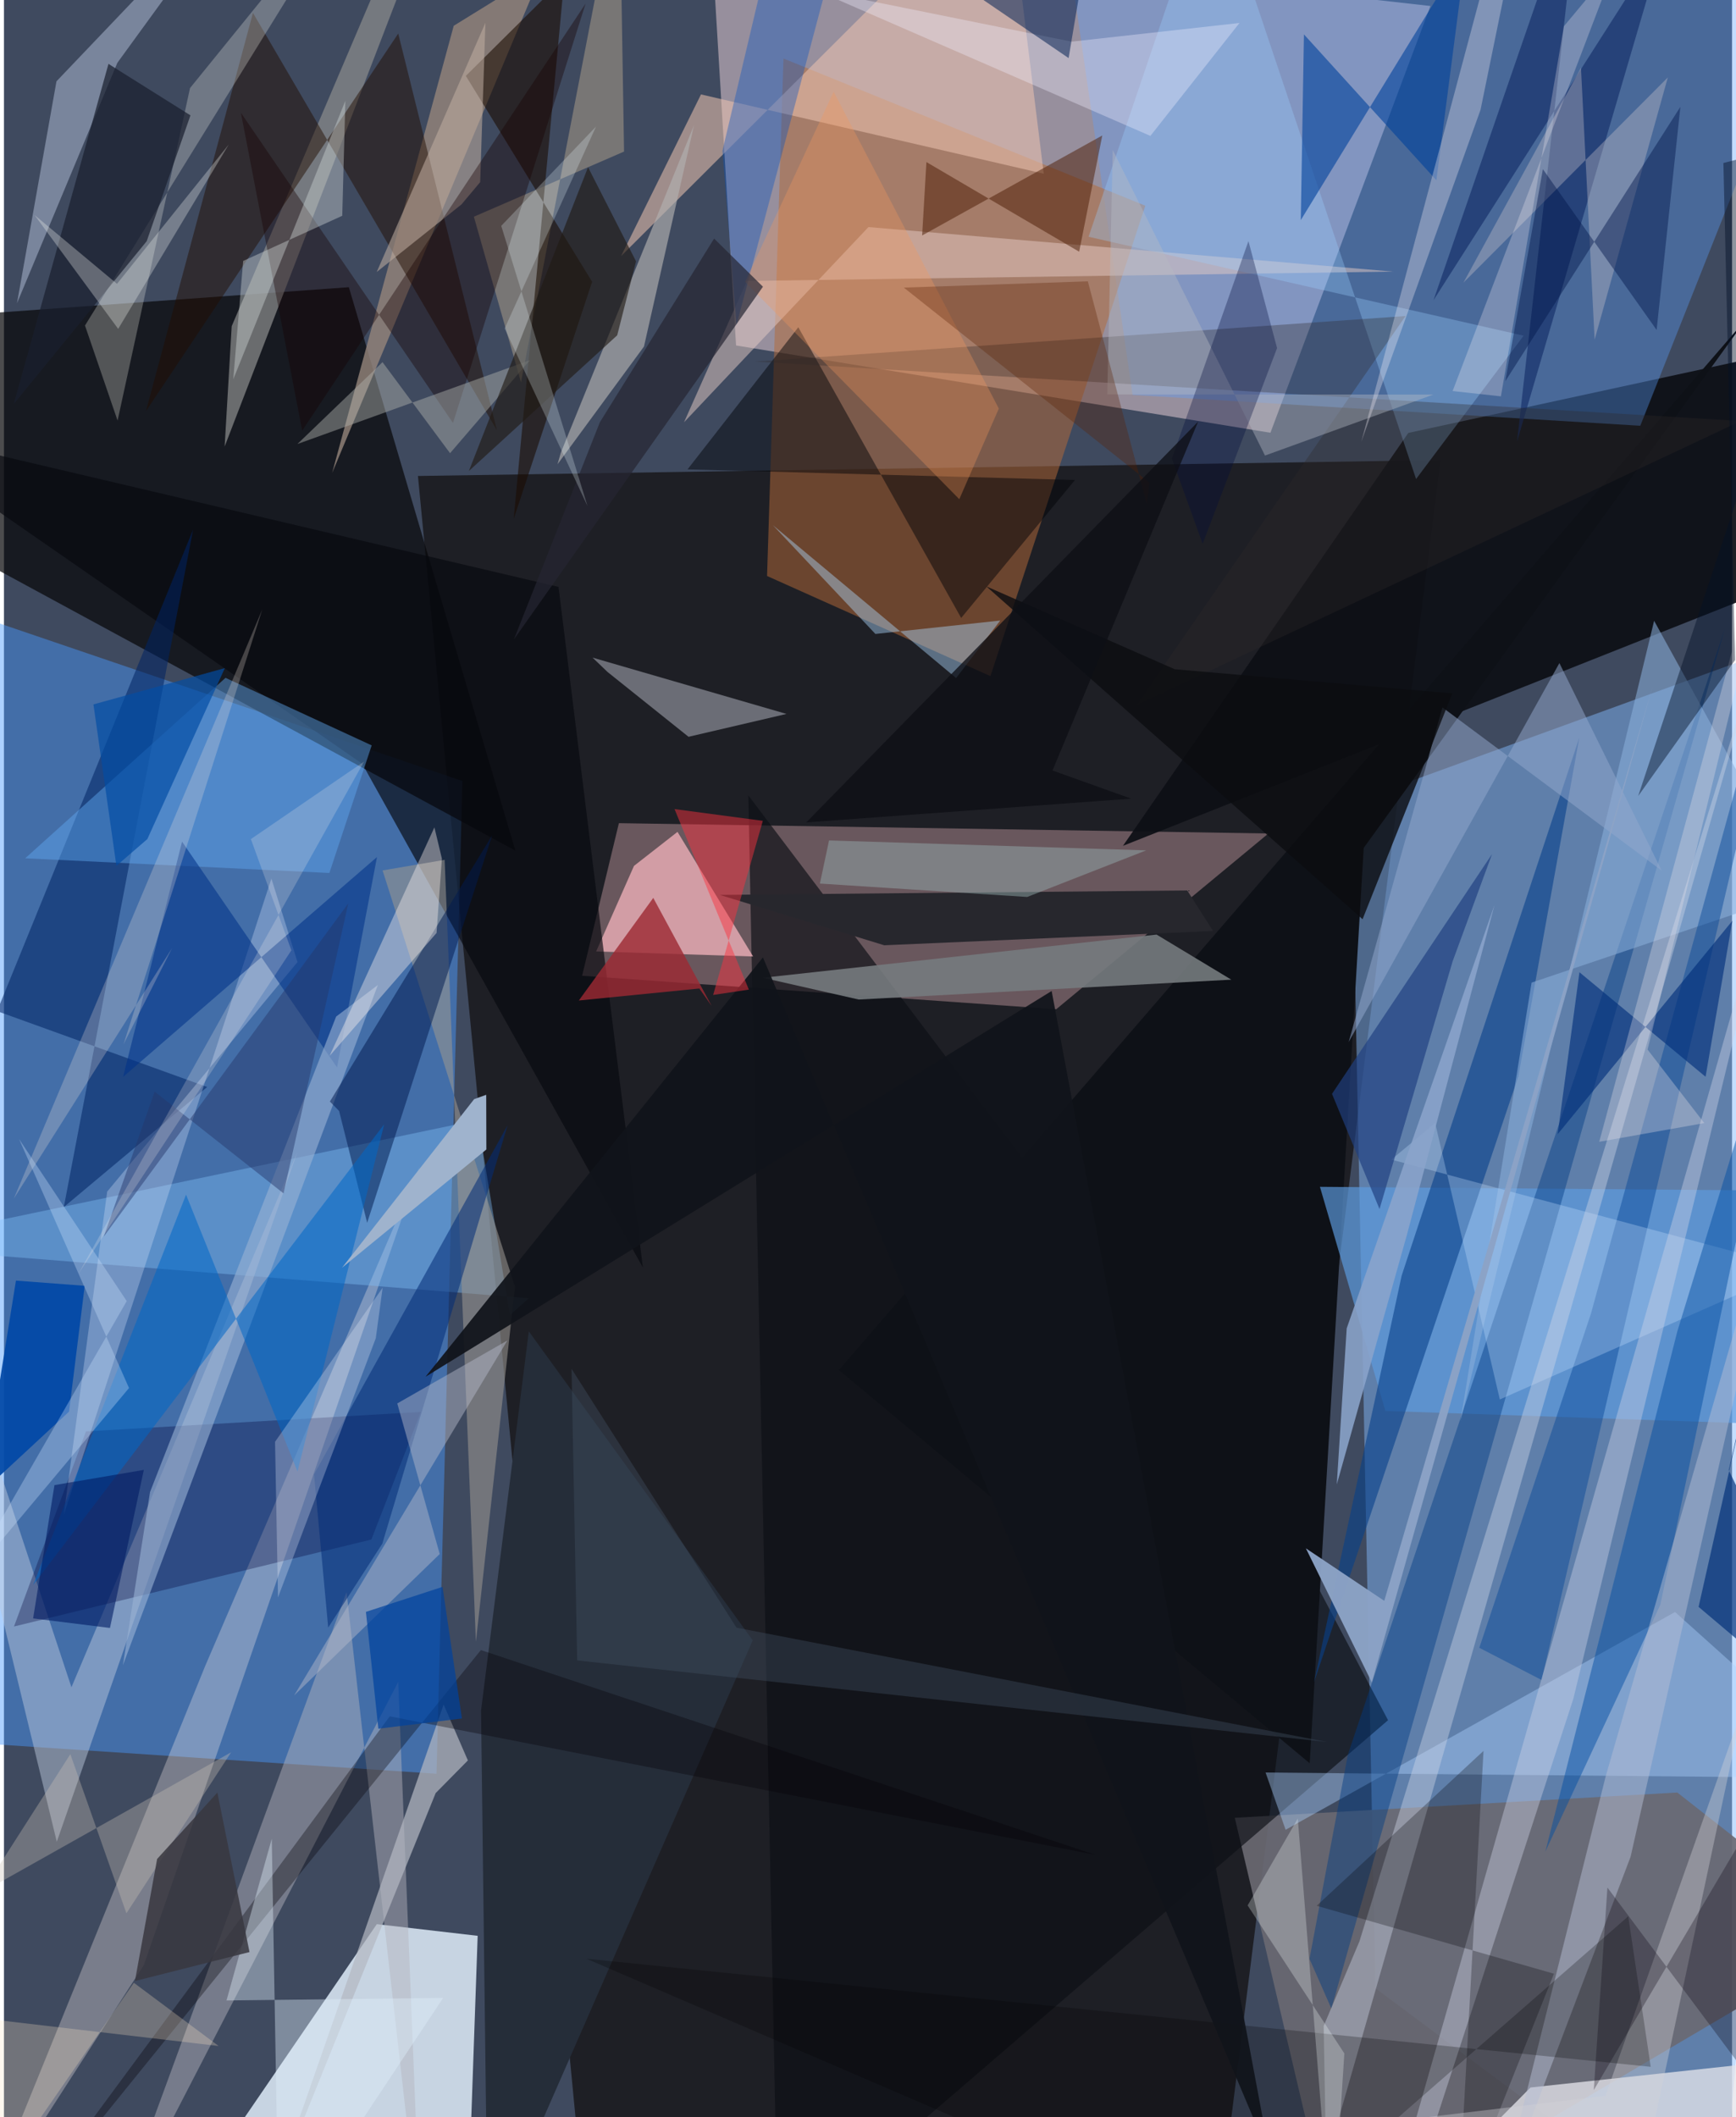 <svg xmlns="http://www.w3.org/2000/svg" width="228" height="278" viewBox="0 0 836 1024"><path fill="#3f4a5f" d="M0 0h836v1024H0z"/><path fill="#fbdee3" fill-opacity=".467" d="M612.683 209.311l-258.513-42.22-12.293-203.347L690.085 2.907z"/><path fill="#1b1b1f" fill-opacity=".902" d="M200.276 230.215l494.692-7.682-108.676 860.943-305.352-13.107z"/><path fill="#84b9fc" fill-opacity=".475" d="M898 298.793l-246.074 89.408 11.56 573.421L830.187 1086z"/><path fill="#4a9bff" fill-opacity=".455" d="M-62 281.165l52.664 562.17 218.58 14.561 12.558-480.13z"/><path fill="#ddebf8" fill-opacity=".859" d="M180.372 930.632l48.795 5.654L223.92 1086l-127.1-33.197z"/><path fill="#07080b" fill-opacity=".722" d="M-58.612 155.21L-62 243.675 247.4 411.42l-80.545-272.513z"/><path fill="#ffc6cc" fill-opacity=".333" d="M611.706 403.132l-314.218-4.996-17.795 73.809 229.359 16.188z"/><path fill="#0d1016" fill-opacity=".933" d="M679.386 209.395L898 161.978V267.66L541.34 409.1z"/><path fill="#5da1ff" fill-opacity=".361" d="M545.987 191.006l245.62 14.922L898-62 514.052-28.837z"/><path fill="#b36a3a" fill-opacity=".514" d="M477.229 327.016L552.16 99.508 377.103 28.296l-7.936 250.291z"/><path fill="#6a6972" fill-opacity=".914" d="M644.182 1086L898 936.42l-88.486-69.443-214.075 12.234z"/><path fill="#0d1016" fill-opacity=".663" d="M360.096 384.673l243.07 321.43 66.418 125.899L374.43 1086z"/><path fill="#ffbac3" fill-opacity=".702" d="M325.843 402.347l36.592 60.273-75.952-2.44 18.306-41.38z"/><path fill="#f6ede8" fill-opacity=".318" d="M67.712 950.376l-78.852 122.25L97.299 805.901l103.888-241.79z"/><path fill="#ecc2ae" fill-opacity=".557" d="M298.542 123.856l38.666-78.188 165.81 38.347L484.917-62z"/><path fill="#0e1117" d="M631.698 852.853L657.812 410.1l185.49-256.356-439.377 508.872z"/><path fill="#e4e4eb" fill-opacity=".765" d="M843.683 998.301L898 1075.945 662.792 1086l75.713-76.358z"/><path fill="#80bff8" fill-opacity=".404" d="M229.196 541.688L-62 602.665l315.945 25.252-9.166 8.174z"/><path fill="#b5b5bc" fill-opacity=".467" d="M190.738 813.46L49.964 1086l115.778-315.938L201.693 1086z"/><path fill="#5c9bde" fill-opacity=".678" d="M838.08 688.244l-169.776-5.823-31.673-108.4 227.098 1.863z"/><path fill="#94857b" fill-opacity=".808" d="M338.233-62l-66.53 21.031-112.91 269.649L217.59 12.465z"/><path fill="#07090e" fill-opacity=".655" d="M309.086 613.043l-40.802-329.175L-62 206.215l235.35 163.224z"/><path fill="#252d39" d="M362.231 793.373L234.027 1086l-3.224-258.64 23.103-183.44z"/><path fill="#8a8b8b" fill-opacity=".729" d="M110.178 157.76L203.801-62l-4.52 37.477-92.516 240.502z"/><path fill="#002363" fill-opacity=".549" d="M98.313 525.742L28.96 583.81l62.525-327.632-94.821 232.865z"/><path fill="#abd1fe" fill-opacity=".416" d="M610.329 857.303L898 860.053l-89.588-80.38-188.385 105.33z"/><path fill="#bac6da" fill-opacity=".49" d="M142.01 557.01L25.559 890.792-62 530.153l94.648 285.915z"/><path fill="#000036" fill-opacity=".314" d="M177.748 744.61L4.858 786.678l34.806-94.361 162.019-9.421z"/><path fill="#dce1ed" fill-opacity=".404" d="M284.765 318.073l7.176 6.89 39.234 31.403 47.384-11.065z"/><path fill="#767b7e" fill-opacity=".894" d="M413.507 483.439l-46.398-10.528 190.495-20.89 36.155 21.81z"/><path fill="#07408a" fill-opacity=".596" d="M762.118 356.703l-29.515 163.984-98.833 292.908 42.417-196.69z"/><path fill="#210e00" fill-opacity=".486" d="M190.739 16.226L68.698 198.843 120.45 6.22l118.033 201.917z"/><path fill="#28282e" fill-opacity=".996" d="M425.862 457.196l159.068-6.927-12.498-19.595-226.164 2.163z"/><path fill="#5fa7ef" fill-opacity=".455" d="M10.267 415.124l96.923-87.275 70.712 32.667-20.47 61.715z"/><path fill="#010308" fill-opacity=".478" d="M384.286 158.28l78.788 140.606 55.053-66.733-187.43-5.125z"/><path fill="#9eaac2" fill-opacity=".612" d="M54.857 30.394L122.054-62 25.404 39.335 6.305 146.677z"/><path fill="#003b83" fill-opacity=".443" d="M631.584 947.435l18.566-98.77 182.37-544.602-190.356 667.403z"/><path fill="#102963" fill-opacity=".604" d="M763.046-62L731.99 213.584l71.555-243.76L691.586 145.17z"/><path fill="#999690" fill-opacity=".576" d="M183.166 420.997l30.026-5.125 15.118 378.211 18.906-171.695z"/><path fill="#e4cac3" fill-opacity=".506" d="M328.993 204.249l89.222-94.42 253.75 21.528-312.547 4.55z"/><path fill="#8aaeda" fill-opacity=".569" d="M798.302 300.246l72 130.71-131.277 44.296-34.417 212.182z"/><path fill="#c7b192" fill-opacity=".424" d="M299.99 73.308l-72.657 31.508 22.795 80.09L297.758-62z"/><path fill="#f9f7ee" fill-opacity=".267" d="M54.966 203.434L90.013 42.602 174.885-62 39.2 157.448z"/><path fill="#9bd0ff" fill-opacity=".325" d="M584.507-62l98.633 293.679 52.027-69.318-210.462-47.845z"/><path fill="#00419c" fill-opacity=".6" d="M628.897 16.632l-1.528 89.828 80.026-130.603-14.43 111.34z"/><path fill="#1a0c01" fill-opacity=".58" d="M223.444 36.703l47.684-47.296-24.535 261.576 37.945-114.705z"/><path fill="#d2e0f6" fill-opacity=".329" d="M142.007 465.329l-92.07 111.006-21.019 156.35 100.464-307.748z"/><path fill="#b1b0b0" fill-opacity=".655" d="M333.842 60.496l-64.436 158.417-1.606 5.64 41.825-56.946z"/><path fill="#003288" fill-opacity=".565" d="M180.467 414.507L57.64 520.861l28.513-113.79 74.978 109.196z"/><path fill="#2f282a" fill-opacity=".329" d="M547.827 341.127l292.4-137.5-476.796-28.748 314.604-22.018z"/><path fill="#004396" fill-opacity=".435" d="M743.872 812.557l141.1-603.041-117.279 426-53.958 161.463z"/><path fill="#c6e1ff" fill-opacity=".302" d="M692.374 543.222l-21.19 17.624 195.947 52.629-143.475 63.392z"/><path fill="#004da2" fill-opacity=".471" d="M801.324 776.14L745.67 895.577l63.854-251.642 60.322-196.66z"/><path fill="#99b2d4" fill-opacity=".604" d="M160.7 491.68L70.68 721.615l-13.137 83.788L180.885 476.41z"/><path fill="#001a4e" fill-opacity=".514" d="M236.177 404l-60.465 187.42-13.587-54.1-4.445-4.541z"/><path fill="#cfd7e8" fill-opacity=".412" d="M639.635 1045.884l216.37-754.581-200.238 647.61-17.324 40.982z"/><path fill="#bfaea1" fill-opacity=".553" d="M232.911 11.048l-52.587 120.515L221.32 98.89l9.06-10.8z"/><path fill="#0653c0" fill-opacity=".369" d="M354.399 157.09l-6.832-84.119L379.505-62l25.133 30.053z"/><path fill="#204081" fill-opacity=".678" d="M719.895 413.072l-77.42 115.988 22.983 55.72 35.39-119.872z"/><path fill="#b5bed4" fill-opacity=".49" d="M786.923 898.044l-64.046 168.685 52.036-207.752 95.491-330.471z"/><path fill="#d7ced0" fill-opacity=".333" d="M804.938 37.435L706.03 136.74l56.887-103.95 6.599 131.506z"/><path fill="#0168c6" fill-opacity=".545" d="M183.94 543.795L14.092 766.652 88.09 577.807l53.92 133.912z"/><path fill="#012f7b" fill-opacity=".631" d="M823.19 520.79l-61.016-50.55-10.531 78.32 84.51-103.21z"/><path fill="#cfd3e6" fill-opacity=".408" d="M862.533 396.328l-181.505 635.67 3.46 18.938 74.709-229.204z"/><path fill="#92a8cd" fill-opacity=".514" d="M695.9 342.152l-45.37 161.866 101.954-183.31 49.455 100.345z"/><path fill="#acd7fa" fill-opacity=".439" d="M421.58 306.619l-49.57-52.593 88.619 73.916 21.342-27.805z"/><path fill="#4c1c04" fill-opacity=".506" d="M444.184 113.89l2.078-35.5 73.89 43.355 11.182-56.216z"/><path fill="#8ca3c6" fill-opacity=".961" d="M661.743 813.75l-31.911-64.877 37.921 25.392 129.788-442.193z"/><path fill="#b3b7c1" fill-opacity=".714" d="M224.436 851.463L212.7 824.452l-84.054 240.89 80.2-198.086z"/><path fill="#001649" fill-opacity=".439" d="M744.485 81.81l-18.19 102.59 84.709-132.717-11.49 107.907z"/><path fill="#000004" fill-opacity=".267" d="M703.445 1070.998l12.326-224.164-80.728 74.922 114.806 32.862z"/><path fill="#160100" fill-opacity=".376" d="M217.227 204.571L114.62 54.532l29.66 153.772L281.38 1.736z"/><path fill="#191f2f" fill-opacity=".718" d="M50.565 30.896L90.218 55.79 69.05 116.662 4.754 195.364z"/><path fill="#8ba4cb" fill-opacity=".871" d="M678.706 597.258l-33.927 120.738 4.805-75.532 71.527-204.84z"/><path fill="#0349a7" fill-opacity=".933" d="M39.076 621.897L5.8 619.38l-16.48 102.47 42.177-39.103z"/><path fill="#b4b9c3" fill-opacity=".416" d="M533.748 190.771l157.773.06-81.464 29.503L536.4 72.543z"/><path fill="#fff6ef" fill-opacity=".388" d="M157.52 510.723l50.72-110.552 3.625 15.12-2.588 35.95z"/><path fill="#adafaa" fill-opacity=".463" d="M254.45 174.216l-38.644 44.98-32.667-44.041-41.172 39.602z"/><path fill="#fae8e1" fill-opacity=".247" d="M4.774 579.713L124.96 294.794l-67.126 210.3 23.482-46.512z"/><path fill="#022c76" fill-opacity=".549" d="M183.038 746.623l60.605-202.404-93.641 168.886 6.86 74.098z"/><path fill="#b6bacc" fill-opacity=".463" d="M243.54 648.348l-103.176 171.7 70.448-68.428-20.546-72.823z"/><path fill="#f0f6ff" fill-opacity=".275" d="M131.145 697.353l52.047-74.517-3.307 24.418-47.31 125.36z"/><path fill="#9fb3cd" d="M227.463 531.616l-63.896 81.528 69.801-57.182-.07-26.441z"/><path fill="#d4d2d7" fill-opacity=".38" d="M841.076 826.222l-51.155 239.991-260.743-23.126 245.557-29.404z"/><path fill="#f4985c" fill-opacity=".318" d="M358.53 136.333l103.636 105.105 19.12-43.832L401.393 44.35z"/><path fill="#252633" fill-opacity=".702" d="M367.18 138.673l-23.623-23.277-55.28 88.841L246.7 309.26z"/><path fill-opacity=".243" d="M603.69 1086l182.083-159.14 10.884 72.787-514.909-52.295z"/><path fill="#9d2a33" fill-opacity=".804" d="M342.367 486.533l-5.947-8.43-58.306 5.8 36.006-49.618z"/><path fill="#d2dada" fill-opacity=".4" d="M165.153 48.753l-54.215 134.685 4.782-57.238 47.937-21.834z"/><path fill="#040006" fill-opacity=".337" d="M230.717 798.082l297.312 99.062-341.382-67.026L-2.271 1086z"/><path fill="#0c0d11" fill-opacity=".808" d="M700.688 335.36l-43.43 109.242-182.02-160.996 91.135 40.075z"/><path fill="#e2effc" fill-opacity=".392" d="M129.564 889.312l-21.912 78.243 104.813-1.224L133.02 1086z"/><path fill="#ede7f2" fill-opacity=".341" d="M737.875-62L714.331 53.112l-57.68 160.522L730.305-62z"/><path fill="#ccc3b8" fill-opacity=".345" d="M32.12 848.422l-42.769 66.869 120.542-67.767L59.25 925.39z"/><path fill="#11141a" fill-opacity=".929" d="M203.934 665.9l302.907-186.597 105.707 564.364-245.38-580.612z"/><path fill="#5c2201" fill-opacity=".322" d="M524.356 136.07l-89.035 3.028 118.871 94.359-1.323 10.314z"/><path fill="#f0eefe" fill-opacity=".353" d="M597.715 11.115l-43.108 54.616L392.447-4.9l124.05 25.049z"/><path fill="#393740" fill-opacity=".855" d="M118.787 944.141l-15.548-77.155-29.142 32.14-10.734 59.032z"/><path fill="#cbe1fe" fill-opacity=".329" d="M60.502 671.339l-80.76 96.457 79.654-138.504-52.094-78.398z"/><path fill="#e9e2e9" fill-opacity=".318" d="M771.744 552.245L898 85.905 795.138 507.651l27.432 35.543z"/><path fill="#0a2656" fill-opacity=".557" d="M515.047 28.094l-55.37-37.746-186.695-42.935 256.217-3.814z"/><path fill="#003079" fill-opacity=".675" d="M856.438 614.655l-22.03 96.419L898 843.347l-78.187-66.16z"/><path fill="#000c3c" fill-opacity=".329" d="M565.013 221.791l37.035-105.174 13.85 51.733-36.008 94.688z"/><path fill="#94aeaf" fill-opacity=".478" d="M399.153 406.492l-4.424 20.858 100.282 6.48 57.589-22.54z"/><path fill="#fa333f" fill-opacity=".478" d="M360.357 478.629l-17.266 2.594 24.028-84.216-42.716-5.68z"/><path fill="#08000f" fill-opacity=".286" d="M775.713 912.941l-6.605 97.954L898 792.332l-42.735 227.326z"/><path fill="#edefec" fill-opacity=".318" d="M54.685 137.284l54.087-67.43-53.516 89.223-40.461-55.07z"/><path fill="#425265" fill-opacity=".38" d="M354.39 787.252l285.819 55.32-362.902-39.487-2.727-141.038z"/><path fill="#fff5f7" fill-opacity=".263" d="M700.816 189.138l78.636-206.166-24.818 29.766-30.443 178.964z"/><path fill="#031128" fill-opacity=".443" d="M837.474 319.213l-46.883 65.791L898 61.802l-66.184 17.04z"/><path fill="#211a14" fill-opacity=".631" d="M296.674 162.17l9.114-35.777-23.217-45.51-57.664 146.933z"/><path fill="#f8fffe" fill-opacity=".267" d="M648.44 993.166l-46.786-71.58 24.263-42.028L642.493 1086z"/><path fill="#fce4c2" fill-opacity=".267" d="M4.86 1042.848L-62 970.164l165.848 19.415-41.007-30.576z"/><path fill="#25366a" fill-opacity=".467" d="M166.582 436.921L135.254 577.2l-62.352-49.223L48.3 598.064z"/><path fill="#00429e" fill-opacity=".71" d="M212.163 767.505l-37.058 12.102 6.019 56.51 40.427-4.955z"/><path fill="#024da5" fill-opacity=".682" d="M54.394 418.769l-11.103-78.082 63.565-17.544-37.495 82.7z"/><path fill="#fdf3ef" fill-opacity=".212" d="M139.045 459.624l-19.593-53.783 54.73-37.47-138.1 247.613z"/><path fill="#0e0f15" fill-opacity=".773" d="M388.16 397.762l157.186-11.477-38.09-13.617 70.446-168.736z"/><path fill="#eaf9fd" fill-opacity=".251" d="M242.21 158.885l44.2-97.65-45.838 48.01 41.704 135.452z"/><path fill="#001b63" fill-opacity=".596" d="M24.433 718.293l-10.325 64.464 37.174 4.632 16.384-76.451z"/></svg>
